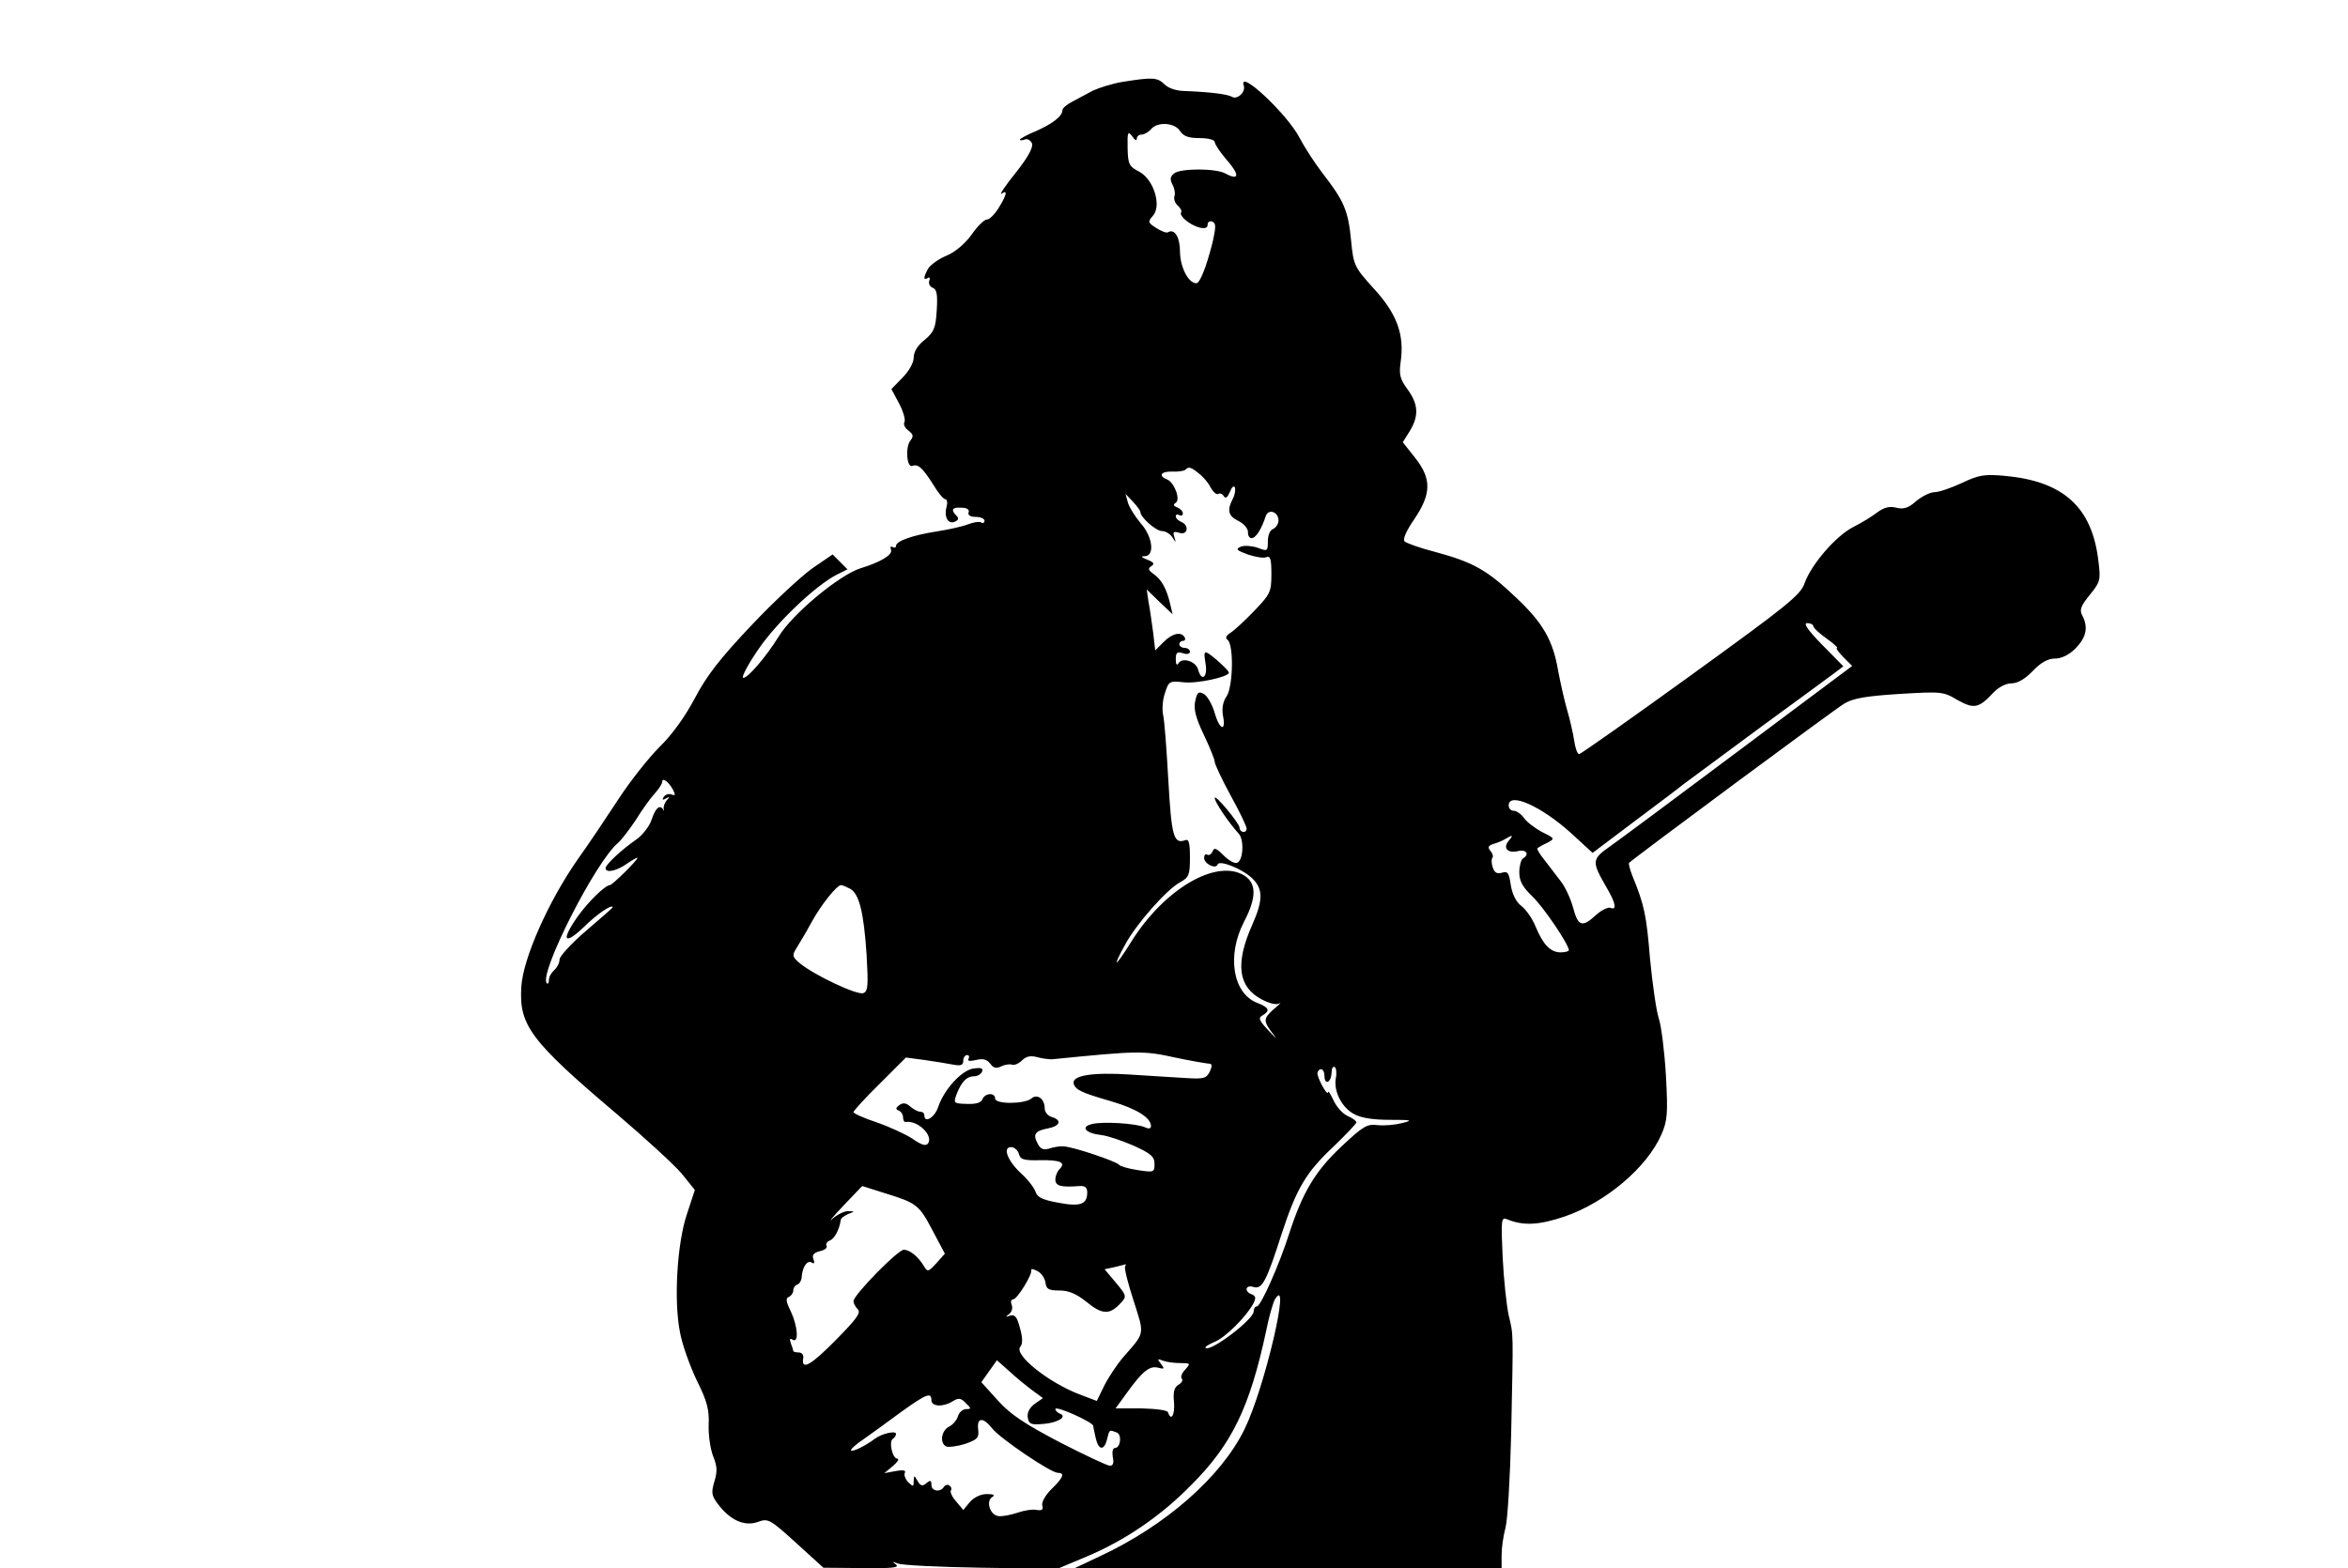 <?xml version="1.0" standalone="no"?>
<!DOCTYPE svg PUBLIC "-//W3C//DTD SVG 20010904//EN"
 "http://www.w3.org/TR/2001/REC-SVG-20010904/DTD/svg10.dtd">
<svg version="1.0" xmlns="http://www.w3.org/2000/svg"
 width="663pt" height="443pt" viewBox="0 0 663 443"
 preserveAspectRatio="xMidYMid meet">
<g transform="translate(0,443) scale(0.1,-0.1)"
fill="#000000" stroke="none">
<path d="M3171 4199 c-30 -5 -68 -17 -85 -25 -17 -9 -43 -23 -58 -31 -16 -8
-28 -19 -28 -24 0 -17 -27 -38 -74 -59 -25 -10 -46 -22 -46 -24 0 -3 6 -3 14
0 7 3 16 -2 20 -11 4 -11 -11 -39 -46 -83 -29 -36 -47 -63 -40 -59 18 12 15
-3 -8 -40 -11 -18 -26 -33 -33 -33 -8 0 -27 -19 -43 -42 -18 -25 -45 -49 -71
-60 -24 -10 -47 -27 -53 -38 -13 -24 -13 -33 0 -25 5 3 7 0 4 -8 -3 -8 2 -17
10 -20 11 -4 14 -19 11 -64 -3 -50 -8 -61 -34 -83 -20 -15 -31 -34 -31 -50 0
-14 -13 -38 -31 -56 l-32 -33 22 -41 c12 -23 18 -46 15 -52 -4 -6 1 -17 11
-24 14 -11 15 -16 6 -28 -15 -17 -11 -78 5 -72 16 6 28 -4 58 -51 14 -24 30
-43 35 -43 5 0 7 -9 4 -20 -8 -29 3 -51 22 -44 12 5 13 10 6 17 -17 17 -13 25
14 23 16 0 23 -6 20 -13 -3 -8 5 -13 20 -13 14 0 25 -5 25 -11 0 -5 -4 -8 -9
-5 -5 4 -22 1 -38 -5 -15 -6 -55 -15 -88 -20 -69 -11 -115 -27 -115 -41 0 -5
-4 -6 -10 -3 -5 3 -7 0 -4 -8 5 -14 -30 -35 -86 -52 -60 -19 -193 -129 -232
-194 -34 -55 -90 -121 -100 -115 -4 3 15 39 44 81 52 76 160 178 219 209 l32
16 -21 21 -21 21 -57 -39 c-31 -22 -109 -94 -173 -162 -88 -93 -126 -142 -159
-205 -27 -51 -63 -102 -100 -138 -31 -31 -83 -97 -115 -146 -32 -49 -84 -127
-117 -173 -82 -118 -153 -278 -158 -358 -7 -109 26 -153 269 -359 80 -68 163
-144 184 -169 l37 -46 -22 -67 c-28 -82 -38 -244 -20 -335 6 -34 28 -95 47
-135 30 -60 36 -84 34 -127 -1 -29 5 -69 13 -89 11 -27 12 -42 3 -71 -9 -31
-8 -39 10 -63 34 -45 74 -64 112 -51 30 11 34 9 109 -59 l77 -70 110 -1 c83
-1 106 1 95 10 -12 9 -11 9 5 3 11 -5 117 -10 235 -12 l216 -3 81 34 c110 46
212 116 297 203 115 115 165 220 211 434 8 41 20 82 25 90 47 76 -29 -251 -86
-367 -66 -135 -223 -272 -407 -358 l-72 -34 603 0 602 -1 0 38 c0 20 5 55 11
77 6 22 13 141 16 265 6 293 7 277 -7 335 -6 28 -14 101 -17 164 -5 108 -4
114 13 107 46 -19 91 -16 162 8 116 40 232 138 273 231 17 39 19 58 13 167 -4
68 -13 140 -20 161 -7 21 -18 97 -25 170 -10 123 -16 151 -50 234 -7 18 -11
34 -9 36 21 19 582 435 608 450 25 15 62 21 155 27 118 7 124 7 164 -17 47
-26 60 -24 102 21 14 15 35 26 51 26 17 0 38 12 60 35 23 24 43 35 63 35 18 0
39 10 58 29 30 31 36 59 19 92 -9 16 -5 27 21 59 30 37 31 42 24 97 -18 151
-99 224 -264 239 -57 5 -73 3 -121 -20 -30 -14 -65 -26 -77 -26 -12 0 -35 -11
-52 -25 -22 -20 -36 -24 -56 -19 -19 5 -35 1 -54 -13 -14 -11 -45 -30 -67 -41
-50 -25 -119 -106 -138 -158 -11 -34 -46 -62 -321 -261 -170 -123 -312 -223
-316 -223 -5 0 -11 17 -14 38 -3 20 -12 60 -20 87 -8 28 -19 77 -25 109 -15
88 -43 137 -121 210 -80 76 -119 98 -226 127 -43 11 -82 25 -87 30 -6 5 5 30
27 62 49 72 50 115 2 175 l-34 43 20 32 c26 43 24 76 -7 118 -21 29 -24 41
-19 77 11 76 -10 135 -75 206 -56 62 -58 66 -65 137 -8 84 -20 112 -80 189
-23 30 -52 75 -65 100 -34 67 -175 199 -158 148 6 -18 -19 -41 -34 -31 -13 7
-58 13 -132 16 -24 0 -47 8 -58 19 -20 20 -35 20 -117 7z m161 -139 c10 -15
24 -20 55 -20 25 0 43 -5 43 -11 0 -6 14 -27 30 -46 41 -46 41 -65 0 -43 -27
15 -127 15 -145 0 -11 -9 -12 -17 -4 -32 6 -11 8 -26 5 -33 -2 -7 2 -19 9 -25
8 -7 13 -16 10 -20 -6 -10 25 -36 53 -43 15 -3 22 -1 22 9 0 7 6 11 13 8 11
-4 11 -15 0 -62 -17 -67 -35 -112 -45 -112 -22 0 -45 44 -46 87 0 43 -15 68
-34 57 -4 -3 -19 3 -33 12 -24 15 -24 18 -10 34 26 28 3 103 -38 125 -29 15
-32 21 -33 67 -1 45 1 49 13 33 7 -11 13 -13 13 -7 0 7 6 12 14 12 7 0 19 7
26 15 18 22 67 19 82 -5z m54 -968 c12 -9 27 -27 33 -40 7 -12 16 -20 21 -17
5 3 12 0 16 -7 5 -7 10 -3 17 13 5 13 11 19 14 12 2 -7 0 -21 -6 -32 -17 -32
-13 -49 17 -63 15 -8 26 -21 26 -31 -1 -9 4 -17 10 -17 12 0 28 25 40 62 7 22
36 13 36 -12 0 -10 -7 -20 -15 -24 -9 -3 -15 -18 -15 -35 0 -28 -1 -29 -29
-18 -15 5 -37 7 -47 3 -16 -7 -13 -10 19 -22 21 -7 44 -11 52 -8 12 5 15 -4
15 -47 0 -51 -3 -57 -48 -104 -26 -27 -56 -55 -67 -62 -13 -8 -16 -15 -9 -20
18 -13 16 -130 -2 -159 -11 -15 -14 -35 -11 -54 10 -48 -9 -43 -23 6 -7 24
-21 49 -31 54 -14 8 -19 5 -24 -20 -5 -22 1 -47 24 -95 17 -36 31 -70 31 -77
0 -6 20 -49 45 -95 25 -45 45 -87 45 -93 0 -15 -20 -12 -20 3 -1 12 -70 96
-70 83 0 -11 38 -68 68 -101 16 -18 12 -77 -5 -82 -7 -3 -24 7 -38 21 -21 21
-27 23 -31 11 -4 -8 -10 -12 -15 -9 -5 3 -9 -1 -9 -9 0 -17 33 -33 38 -19 4
14 68 -11 97 -38 32 -30 32 -62 1 -132 -49 -110 -40 -176 27 -211 23 -12 42
-16 50 -11 7 5 0 -3 -17 -17 -30 -27 -30 -33 3 -75 9 -11 1 -4 -17 15 -27 29
-30 36 -17 43 22 13 19 22 -14 35 -70 26 -88 134 -38 230 35 67 35 107 2 129
-78 51 -228 -36 -322 -188 -45 -72 -54 -75 -16 -6 32 59 118 157 157 177 23
13 26 20 26 69 0 41 -3 53 -13 49 -33 -12 -39 10 -48 169 -5 88 -11 171 -15
186 -3 16 -1 43 6 62 10 32 13 33 51 29 37 -5 129 15 129 27 0 6 -40 43 -59
55 -11 6 -12 1 -7 -29 7 -38 -11 -54 -21 -17 -6 23 -44 35 -55 18 -5 -8 -8 -4
-8 11 0 19 4 22 20 17 11 -4 20 -2 20 4 0 6 -7 11 -15 11 -8 0 -15 5 -15 10 0
6 5 10 11 10 5 0 7 5 4 10 -10 17 -35 11 -59 -13 l-24 -24 -6 51 c-4 28 -9 67
-13 86 l-5 35 36 -35 37 -35 -7 30 c-10 42 -24 68 -47 84 -15 11 -16 15 -6 22
10 6 7 11 -11 18 -18 7 -20 10 -7 10 28 1 22 55 -12 93 -15 18 -32 44 -36 58
l-7 25 21 -22 c11 -12 21 -25 21 -29 0 -15 44 -54 61 -54 10 0 23 -8 29 -17
11 -17 11 -17 6 0 -5 15 -2 17 14 12 24 -8 29 22 5 31 -8 4 -15 10 -15 16 0 5
5 6 10 3 6 -3 10 -1 10 5 0 6 -7 13 -16 17 -11 4 -12 8 -4 13 14 9 -4 58 -25
66 -25 10 -17 23 15 22 17 -1 33 2 37 5 9 10 16 8 39 -11z m1734 -430 c0 -5
17 -21 37 -35 21 -15 34 -27 30 -27 -4 0 4 -12 18 -26 l25 -25 -317 -237
c-175 -131 -339 -253 -366 -272 -53 -37 -53 -43 -11 -116 27 -46 30 -66 11
-58 -7 2 -26 -7 -41 -21 -38 -35 -50 -32 -64 21 -7 26 -23 60 -35 75 -12 16
-33 43 -46 60 -13 16 -22 31 -20 33 2 2 14 9 27 15 23 12 23 13 -14 31 -20 11
-43 28 -51 40 -8 11 -21 20 -29 20 -8 0 -14 7 -14 15 0 39 92 -2 176 -78 l61
-56 114 86 c63 47 128 96 144 109 17 12 113 84 215 159 102 74 196 144 210
154 l25 19 -60 61 c-40 41 -54 61 -42 61 9 0 17 -4 17 -8z m-3220 -462 c8 -16
7 -18 -4 -14 -8 3 -17 0 -22 -7 -5 -8 -3 -10 7 -4 11 6 11 5 2 -5 -6 -7 -10
-18 -9 -24 2 -6 1 -8 -1 -3 -10 16 -22 5 -33 -28 -6 -19 -26 -44 -43 -56 -42
-29 -87 -71 -87 -81 0 -15 32 -8 61 13 16 11 29 18 29 16 0 -7 -71 -77 -78
-77 -14 -1 -61 -47 -91 -89 -47 -67 -39 -83 17 -30 38 38 82 67 82 56 0 -1
-34 -31 -75 -66 -41 -35 -75 -72 -75 -81 0 -10 -7 -23 -15 -30 -8 -7 -15 -19
-15 -28 0 -8 -3 -13 -6 -9 -24 24 138 345 202 397 9 8 32 38 50 65 17 28 41
61 53 74 12 13 21 28 21 33 0 13 18 0 30 -22z m2360 -145 c-17 -20 -3 -36 26
-29 24 6 34 -9 14 -21 -5 -3 -10 -21 -10 -39 0 -24 9 -41 36 -67 32 -30 104
-137 104 -153 0 -3 -11 -6 -23 -6 -29 0 -50 22 -71 73 -9 22 -26 47 -40 58
-15 11 -26 34 -30 59 -5 35 -9 40 -25 35 -14 -4 -21 0 -26 15 -4 12 -4 24 -1
27 3 4 1 12 -5 19 -9 11 -7 15 7 20 11 3 26 9 34 14 22 13 24 12 10 -5z
m-1860 -135 c26 -14 39 -66 47 -187 5 -87 4 -103 -9 -108 -17 -7 -137 50 -178
83 -23 19 -24 23 -11 44 8 13 28 46 43 74 27 49 71 104 83 104 4 0 15 -5 25
-10z m918 -477 c42 -9 84 -16 93 -17 12 0 13 -5 5 -23 -10 -19 -17 -21 -66
-18 -30 2 -102 6 -160 10 -107 7 -166 -3 -158 -27 6 -17 24 -25 107 -49 71
-21 111 -46 111 -70 0 -7 -7 -8 -17 -3 -25 11 -119 17 -150 9 -33 -8 -18 -26
27 -31 18 -2 59 -16 91 -30 49 -22 59 -31 59 -52 0 -23 -2 -24 -47 -17 -27 4
-50 11 -53 15 -6 9 -129 51 -157 52 -10 1 -28 -2 -40 -6 -16 -5 -25 -2 -33 14
-14 26 -8 36 30 43 34 7 39 23 10 32 -11 3 -20 14 -20 24 0 27 -21 43 -38 28
-20 -16 -102 -16 -102 0 0 18 -29 16 -36 -2 -4 -10 -19 -14 -44 -13 -37 1 -38
2 -29 27 14 36 29 51 49 51 10 0 20 6 23 13 4 10 -3 12 -24 9 -34 -5 -83 -59
-100 -109 -10 -30 -39 -47 -39 -23 0 6 -5 10 -12 10 -6 0 -19 7 -27 14 -12 11
-21 12 -31 5 -11 -8 -12 -12 -2 -16 6 -2 12 -11 12 -19 0 -8 3 -14 8 -13 33 5
77 -37 63 -60 -6 -9 -18 -6 -45 13 -20 13 -66 34 -101 46 -36 12 -65 25 -65
29 0 3 33 40 74 80 l74 74 53 -7 c28 -4 65 -10 80 -13 22 -4 29 -2 29 11 0 9
5 16 11 16 5 0 7 -5 4 -10 -4 -7 3 -8 21 -4 20 5 30 2 40 -10 9 -13 17 -15 31
-8 10 5 24 7 30 5 7 -3 20 3 29 12 12 12 25 14 43 9 14 -4 33 -6 41 -6 242 24
258 25 348 5z m454 -58 c-7 -37 17 -84 52 -102 20 -11 55 -16 101 -16 61 0 66
-1 35 -9 -19 -5 -50 -8 -69 -6 -31 4 -41 -2 -104 -61 -74 -70 -109 -129 -147
-246 -28 -88 -80 -205 -91 -205 -5 0 -9 -6 -9 -14 0 -23 -123 -116 -136 -103
-3 2 9 10 26 17 30 12 89 71 109 108 8 16 7 21 -4 26 -23 8 -18 28 4 21 25 -8
37 16 80 150 42 128 68 173 147 247 35 34 64 64 64 68 0 4 -11 12 -25 18 -15
7 -32 27 -40 45 -8 17 -15 28 -15 22 -1 -13 -29 37 -30 53 0 6 5 12 10 12 6 0
10 -9 10 -21 0 -11 5 -17 10 -14 6 3 10 15 10 26 0 11 4 18 9 15 4 -3 6 -17 3
-31z m-895 -214 c4 -16 13 -19 59 -18 57 1 75 -6 56 -25 -7 -7 -12 -20 -12
-30 0 -18 17 -22 68 -18 16 1 22 -4 22 -18 0 -34 -20 -41 -82 -29 -44 8 -59
15 -64 31 -4 11 -21 34 -40 51 -39 36 -54 75 -29 75 9 0 19 -9 22 -19z m-379
-111 c91 -28 97 -33 135 -105 l35 -66 -24 -27 c-22 -24 -25 -25 -34 -10 -17
29 -41 48 -58 48 -17 0 -142 -128 -142 -145 0 -6 5 -16 12 -23 10 -10 -4 -28
-62 -87 -71 -72 -98 -87 -92 -51 2 9 -4 16 -13 16 -8 0 -15 2 -15 4 0 2 -3 12
-7 22 -4 12 -3 15 5 10 18 -11 15 37 -5 80 -14 28 -15 38 -5 41 6 3 12 11 12
18 0 7 5 15 12 17 6 2 12 13 12 24 3 28 16 45 28 38 7 -5 9 -1 5 9 -5 12 1 19
18 23 14 3 22 10 19 15 -3 5 1 12 9 15 13 5 27 30 31 58 0 5 10 12 21 17 19 7
19 8 1 8 -11 1 -31 -9 -45 -21 -14 -13 -1 3 29 35 30 31 54 57 55 57 0 0 28
-9 63 -20z m679 -207 c-3 -5 8 -48 24 -97 31 -98 33 -88 -29 -159 -18 -21 -42
-57 -54 -81 l-21 -43 -50 19 c-88 34 -185 112 -166 134 7 9 7 25 -1 53 -8 31
-14 39 -28 35 -13 -5 -14 -4 -3 4 8 6 11 17 8 26 -4 9 -2 16 4 16 11 0 55 71
51 83 -1 4 6 3 17 -3 11 -5 21 -20 23 -32 2 -19 9 -23 39 -23 27 0 48 -9 78
-33 44 -36 65 -36 96 -2 17 18 16 21 -14 57 l-32 38 28 6 c16 4 29 7 31 8 2 0
1 -2 -1 -6z m-262 -350 l30 -22 -23 -16 c-15 -11 -22 -25 -20 -38 3 -19 8 -22
43 -19 42 3 70 21 48 29 -7 3 -13 9 -13 13 0 11 104 -36 107 -47 0 -5 4 -20 7
-35 8 -35 24 -36 32 -3 7 28 6 27 27 19 16 -6 11 -44 -5 -44 -6 0 -8 -11 -6
-25 4 -17 1 -25 -8 -25 -7 0 -71 30 -141 66 -99 52 -139 78 -175 118 l-47 52
22 31 22 31 35 -31 c19 -18 49 -42 65 -54z m417 77 c30 0 30 -1 15 -18 -10
-10 -14 -22 -10 -26 4 -4 0 -12 -9 -17 -12 -7 -16 -20 -13 -49 3 -36 -8 -56
-17 -29 -2 6 -34 10 -75 11 l-73 0 32 44 c44 61 64 77 88 71 18 -5 19 -3 8 11
-11 14 -10 15 5 9 10 -4 32 -7 49 -7z m-702 -105 c0 -18 33 -20 60 -3 16 10
23 10 37 -5 16 -15 16 -17 1 -17 -9 0 -20 -9 -23 -20 -3 -11 -15 -25 -26 -30
-22 -12 -26 -48 -6 -56 7 -2 31 1 53 8 34 12 39 17 36 41 -4 34 14 35 40 2 22
-28 165 -125 185 -125 21 0 15 -14 -18 -46 -17 -17 -28 -36 -26 -46 4 -12 -1
-15 -15 -13 -11 3 -36 -1 -56 -8 -21 -7 -45 -11 -54 -9 -23 4 -34 42 -17 53
10 6 5 9 -14 9 -18 0 -36 -9 -48 -22 l-19 -23 -20 24 c-11 12 -18 27 -15 31 3
5 1 11 -4 14 -5 4 -12 2 -16 -4 -10 -16 -35 -12 -35 6 0 13 -3 14 -14 5 -11
-10 -17 -8 -25 6 -10 17 -10 17 -11 0 0 -17 -1 -17 -16 -3 -8 9 -12 21 -9 26
4 7 -5 9 -26 5 l-32 -6 24 20 c13 11 19 20 13 21 -14 0 -25 48 -13 56 5 3 9 9
9 14 0 10 -40 1 -60 -14 -28 -21 -62 -37 -67 -33 -2 3 14 18 37 33 22 16 70
50 106 77 71 51 84 55 84 32z"/>
</g>
</svg>
